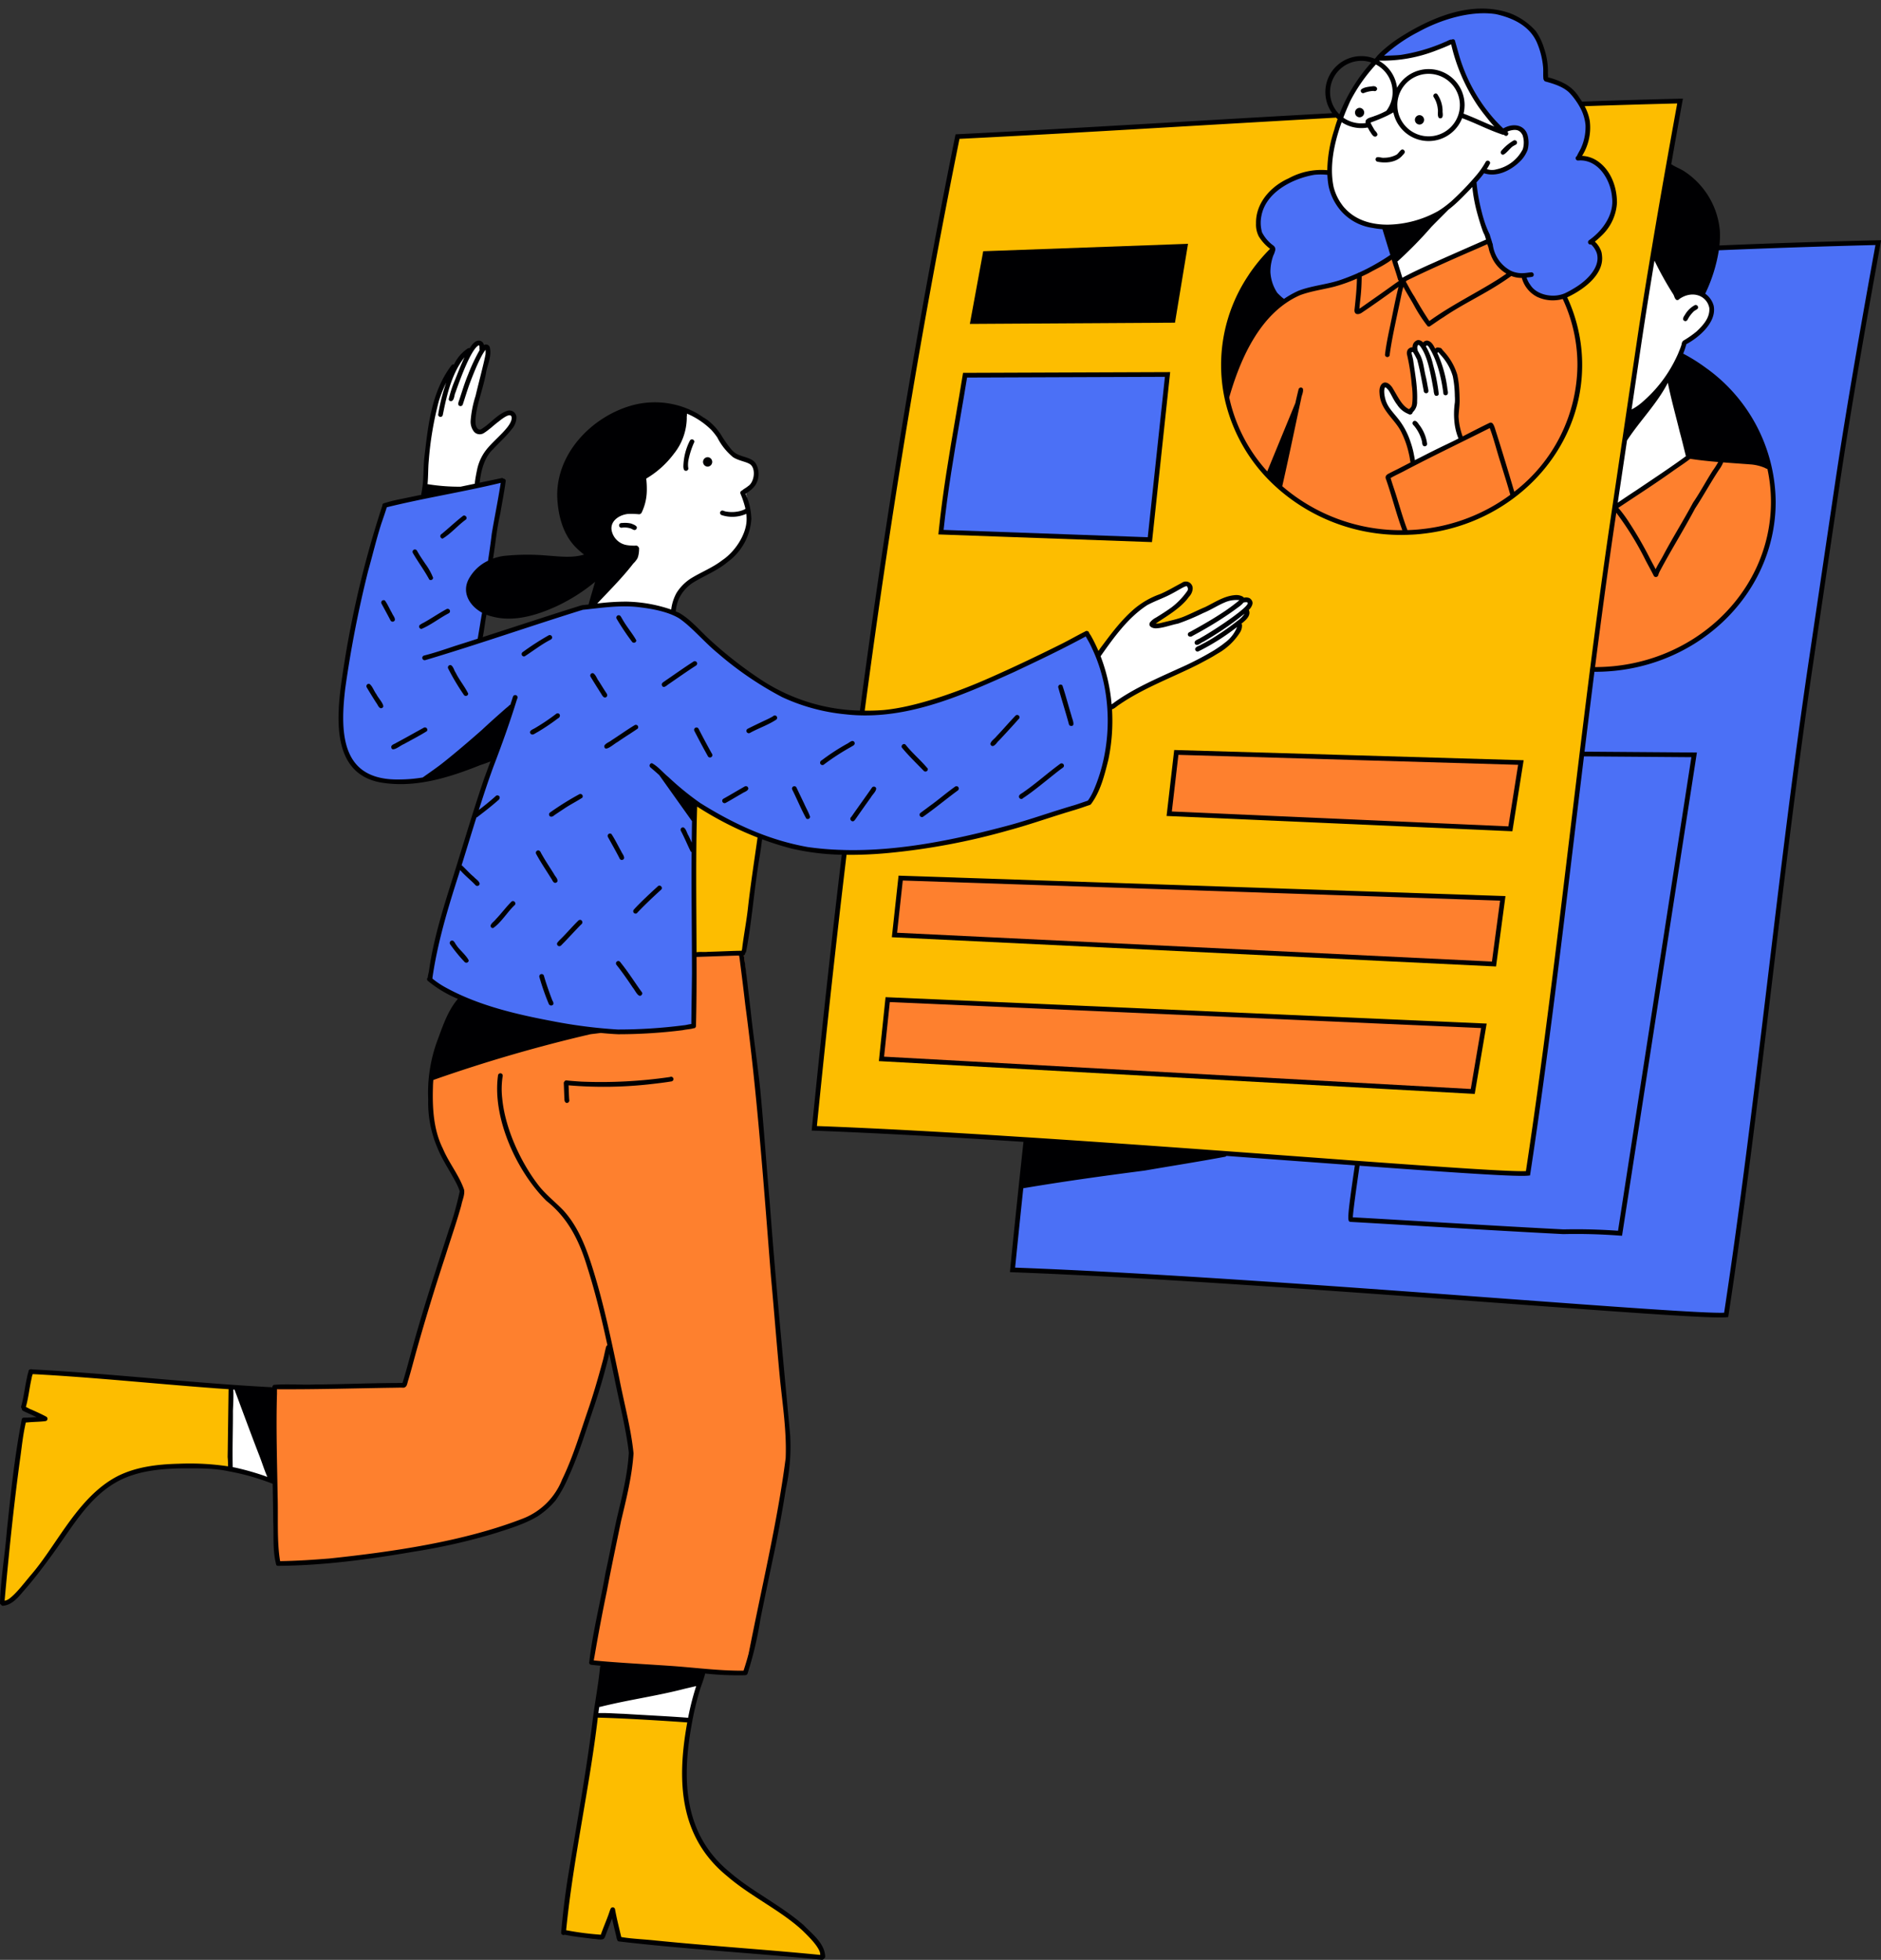 <?xml version="1.0" encoding="UTF-8"?>
<!DOCTYPE svg PUBLIC '-//W3C//DTD SVG 1.0//EN'
          'http://www.w3.org/TR/2001/REC-SVG-20010904/DTD/svg10.dtd'>
<svg data-name="Layer 7" height="502.2" preserveAspectRatio="xMidYMid meet" version="1.0" viewBox="-0.0 -2.2 482.0 502.2" width="482.0" xmlns="http://www.w3.org/2000/svg" xmlns:xlink="http://www.w3.org/1999/xlink" zoomAndPan="magnify"
><rect x="-0.0" y="-2.2" width="482.0" height="502.2" fill="#333333" stroke="none"/><g id="change1_1"
  ><path d="M220.761,180.023l8.883-59.982,12.744-72.228,3.017-14.939,70.743-3.887L402.26,24.268l28.395-.92-6.707,37.276-10.819,70.916-8.405,65.441L391.854,298.037l-2.322.629-40.895-2.63-12.298-1.022-26.378-1.899-47.564-3.474-28.35-1.522-25.373-1.182,2.527-24.233L216.171,216.04Zm-68.087,257.082-8.434,55.957,9.899,1.13,3.028-6.373,1.808,7.051s51.844,4.61,51.648,4.203c.029-2.559-1.78-4.754-3.685-6.462-6.313-5.66-14.667-8.726-20.732-14.65a43.681,43.681,0,0,1-7.068-9.516,24.821,24.821,0,0,1-2.293-4.852,29.127,29.127,0,0,1-.988-7.882,94.938,94.938,0,0,1,.45-16.977ZM25.527,350.428l-17.675-1.42-2.057,9.21,5.279,2.749-5.216.657L4.433,372.688,2.175,394.587.849,408.748c2.167-.557,3.815-2.275,5.288-3.96a112.613,112.613,0,0,0,11.206-15.234c3.349-4.905,7.357-9.457,12.507-12.298a33.826,33.826,0,0,1,14.058-3.773,99.948,99.948,0,0,1,14.652.423c.387.164.758-20.849.758-20.849ZM178.139,242.532l12.618-.414s4.237-29.887,4.446-29.82a163.877,163.877,0,0,1-17.172-8.945Z" fill="#fdbd00"
  /></g
  ><g id="change2_1"
  ><path d="M310.19,293.197l31.855,2.338,49.498,2.807,1.659-11.409,6.56-48.535,7.56-63.219,7.444-53.337,9.307-60.276,57.327-1.784-9.418,55.57-11.498,78.257-9.47,77.957-8.902,63.225-14.429-.437-49.543-3.364L323.06,326.99l-31.363-1.921-32.341-1.523,3.8-33.636ZM340.509,41.986a17.447,17.447,0,0,0-10.922,2.675,16.106,16.106,0,0,0-5.109,4.678,10.226,10.226,0,0,0-1.807,6.602,7.005,7.005,0,0,0,3.523,5.587,10.727,10.727,0,0,0-1.152,7.428,10.137,10.137,0,0,0,3.954,6.157c3.374-2.933,8.142-3.415,12.479-4.501a40.502,40.502,0,0,0,15.139-7.422s-1.629-7.593-1.536-7.476a13.075,13.075,0,0,1-14.027-10.248C340.799,44.304,340.707,43.114,340.509,41.986Zm37.175,2.321a33.237,33.237,0,0,0,4.088,15.029,8.794,8.794,0,0,0,2.338,6.242,8.232,8.232,0,0,0,6.077,2.635,6.906,6.906,0,0,0,4.226,5.353,9.634,9.634,0,0,0,6.981-.005,16.167,16.167,0,0,0,5.86-3.989,10.835,10.835,0,0,0,1.168-1.361,7.44,7.44,0,0,0-.417-8.696A13.52,13.52,0,0,0,413.156,53.71a9.319,9.319,0,0,0,.951-4.17,10.924,10.924,0,0,0-.717-3.282,23.628,23.628,0,0,0-1.855-3.989,8.948,8.948,0,0,0-2.378-2.853,12.263,12.263,0,0,0-4.638-1.624,13.342,13.342,0,0,0,1.81-11.13,9.774,9.774,0,0,0-1.686-3.395,14.384,14.384,0,0,0-1.765-1.765,14.49,14.49,0,0,0-6.551-3.799,22.678,22.678,0,0,0-3.252-11.196,9.41,9.41,0,0,0-1.816-2.292,9.187,9.187,0,0,0-2.227-1.351c-5.183-2.37-11.218-2.439-16.736-1.013A48.295,48.295,0,0,0,357.04,9.368s-3.665,3.193-3.29,3.418a34.335,34.335,0,0,0,18.458-4.356c.841,5.745,3.852,10.916,6.945,15.83,1.764,2.803,3.636,5.641,6.3,7.213a7.351,7.351,0,0,1,2.561-.972,2.74,2.74,0,0,1,2.487.873,3.386,3.386,0,0,1,.533,1.149,4.978,4.978,0,0,1,.19,2.452,5.05,5.05,0,0,1-.589,1.415,10.502,10.502,0,0,1-11.054,5.099A8.777,8.777,0,0,1,377.684,44.307ZM247.357,93.796l-6.14,40.598,53.894,1.624,4.314-42.07ZM108.322,125.052l-9.966,2.4s-6.324,23.15-6.307,23.236c-1.962,9.117-3.646,18.295-5.042,27.465a35.876,35.876,0,0,0,.297,8.025A18.193,18.193,0,0,0,90.2,193.615a9.286,9.286,0,0,0,2.805,2.73,10.849,10.849,0,0,0,3.242,1.152,35.472,35.472,0,0,0,16.896-.928l13.469-4.806-3.401,10.62L115.454,227.21l-3.764,11.612s-1.697,9.574-1.532,9.715a47.995,47.995,0,0,0,13.333,7.776,118.375,118.375,0,0,0,14.796,4.587l12.707.572s9.07.901,9.343.78a84.643,84.643,0,0,0,17.533-1.678l.115-52.161s.393-5.112.324-5.015a52.587,52.587,0,0,0,8.43,5.035A81.231,81.231,0,0,0,203.113,214.73a51.322,51.322,0,0,0,17.674,1.416,88.76,88.76,0,0,0,14.549-1.286,254.036,254.036,0,0,0,43.798-11.414,48.656,48.656,0,0,0,5.326-24.217l-3.131-13.596-2.907-5.649-1.99,1.167-18.83,9.311s-16.655,6.624-16.704,6.557a20.56,20.56,0,0,1-5.793,1.879,62.568,62.568,0,0,1-22.933.664,42.663,42.663,0,0,1-20.847-9.444,138.211,138.211,0,0,1-13.732-11.835,19.167,19.167,0,0,0-2.577-2.383,11.879,11.879,0,0,0-1.987-1.383c-7.007-2.965-21.467-1.248-21.467-1.248-9.842,1.767-18.906,6.558-28.665,8.737,0,0,1.37-7.585,1.559-7.563A6.955,6.955,0,0,1,120.691,151a5.548,5.548,0,0,1,.146-5.025,8.114,8.114,0,0,1,1.938-2.117,22.301,22.301,0,0,1,3.038-2.105L128.89,120.77s-6.66,1.384-6.795,1.417Z" fill="#4b70f6"
  /></g
  ><g id="change3_1"
  ><path d="M381.636,59.734a12.417,12.417,0,0,0,2.698,6.171,7.71,7.71,0,0,0,5.985,2.767,8.006,8.006,0,0,0,5.203,5.069,15.621,15.621,0,0,0,5.284.305,38.18,38.18,0,0,1,3.505,22.292,42.356,42.356,0,0,1-9.143,20.742c-4.737,7.53-12.862,11.854-21.117,14.527-5.907,1.912-12.223,3.125-18.325,1.976a48.843,48.843,0,0,1-22.433-6.809,49.86,49.86,0,0,1-10.696-9.974,31.51,31.51,0,0,1-5.995-10.666,13.806,13.806,0,0,1-1.504-3.395,9.066,9.066,0,0,1-.36-3.734c1.876-5.499,3.716-10.846,6.71-15.571s7.292-8.839,12.625-10.524c1.724-.545,3.519-.827,5.268-1.283a54.3,54.3,0,0,0,7.836-2.935,46.362,46.362,0,0,0,9.624-5.114c.19-.098,2.248,6.062,2.248,6.062ZM151.45,423.949l39.308,2.805,8.316-37.738,2.875-16.191.254-4.961-3.085-32.851L194.78,280.411,190.533,241.9l-12.362.36-.181,18.146-11.264,1.568-18.291-.302-11.104-1.911s-26.819,13.661-26.779,14.049a34.433,34.433,0,0,0,.3,11.371,29.659,29.659,0,0,0,.741,3.363,31.98,31.98,0,0,0,1.547,4.03,85.459,85.459,0,0,0,5.223,9.898l-8.851,29.21-6.12,21.175-23.711.28-9.123.275.188,30.83.549,14.244,17.299-1.027,23.419-3.398s18.491-5.027,18.463-5.03a41.102,41.102,0,0,0,7.178-3.287,14.97,14.97,0,0,0,5.547-5.83,69.193,69.193,0,0,0,5.178-11.137l8.107-27.125,4.486,21.944.68,4.654-.032,4.36-4.746,22.18ZM413.758,127.724s-5.757,41.261-5.009,41.796a49.82,49.82,0,0,0,26.628-8.507,37.492,37.492,0,0,0,6.941-5.691,43.175,43.175,0,0,0,10.411-17.979,40.063,40.063,0,0,0,.502-20.723,31.233,31.233,0,0,0-5.301-12.202,53.228,53.228,0,0,0-9.128-9.771,36.823,36.823,0,0,0-3.898-2.986,47.422,47.422,0,0,0-4.145-2.307l-3.155,5.179,4.906,20.425ZM299.619,206.469l87.392,3.766,2.858-17.612-88.525-1.699Zm-71.79,47.352-1.968,15.487,79.865,4.547,42.798,2.398,29.087.942,2.726-16.707ZM368.28,227.361l-92.153-3.184-45.356-1.471L229.153,237.53l153.557,7.256,2.556-16.939Z" fill="#fe802e"
  /></g
  ><g id="change4_1"
  ><path d="M151.56,153.27c.073-.085,11.304-12.823,11.304-12.823l.044-2.281a6.579,6.579,0,0,1-5.241-1.838,4.625,4.625,0,0,1-.814-5.295,5.123,5.123,0,0,1,3.213-2.258,12.519,12.519,0,0,1,4.01-.211,18.442,18.442,0,0,0,.895-8.26,38.053,38.053,0,0,0,6.673-6.012,15.567,15.567,0,0,0,2.369-3.374c1.17-2.405,1.304-5.164,1.416-7.836a9.586,9.586,0,0,1,6.569,3.319,30.742,30.742,0,0,1,2.729,4.214,9.769,9.769,0,0,0,3.393,3.631c1.612.887,3.709,1.074,4.827,2.535a4.068,4.068,0,0,1,.39,3.831,9.147,9.147,0,0,1-2.323,3.239,18.11,18.11,0,0,1,.506,8.816,14.182,14.182,0,0,1-4.308,7.605,28.649,28.649,0,0,1-6.02,3.767,21.392,21.392,0,0,0-5.843,4.011c-1.625,1.731-2.328,5.505-2.328,6.505C163.02,151.553,151.56,153.27,151.56,153.27Zm132.9,25.959,7.984-4.931s13.479-6.082,13.368-6.016a54.101,54.101,0,0,0,7.99-4.935c1.846-1.375,3.744-3.127,3.414-5.411a7.423,7.423,0,0,0,1.713-1.375,2.643,2.643,0,0,0,.639-2.123,4.732,4.732,0,0,0,.91-2.058c.056-.314.045-.704-.228-.866a.84.84,0,0,0-.411-.084,6.014,6.014,0,0,0-1.392.105,1.578,1.578,0,0,0-1.34-.917,4.157,4.157,0,0,0-1.677.271,78.972,78.972,0,0,0-9.333,4.138,25.915,25.915,0,0,1-9.742,2.847,1.133,1.133,0,0,1-1.127-.411,44.865,44.865,0,0,0,6.959-4.865c1.358-1.156,2.745-2.604,2.752-4.387a1.143,1.143,0,0,0-.181-.705c-.344-.451-1.049-.312-1.572-.093-1.533.639-2.923,1.571-4.399,2.331-1.616.833-3.336,1.46-4.905,2.377a24.986,24.986,0,0,0-6.718,6.313,92.015,92.015,0,0,1-5.834,7.202ZM122.095,122.186a16.885,16.885,0,0,1,1.304-5.995,16.513,16.513,0,0,1,1.471-2.326,28.954,28.954,0,0,1,3.075-3.778c.797-.789,1.679-1.494,2.417-2.338a5.29,5.29,0,0,0,1.424-2.983,1.302,1.302,0,0,0-.549-1.325,1.482,1.482,0,0,0-1.285.219,34.172,34.172,0,0,0-5.368,4.008c-.594.491-1.356,1.001-2.075.725-.522-.201-.81-.748-1.152-1.534-.419-3.013.376-6.058,1.353-8.939a45.018,45.018,0,0,0,2.524-8.751,3.259,3.259,0,0,0-.108-1.656,1.364,1.364,0,0,0-1.459-.841c.105-.473-.425-.892-.909-.865a2.276,2.276,0,0,0-1.266.657,31.581,31.581,0,0,0-9.426,13.735,57.75,57.75,0,0,0-2.455,13.274l-.575,9.008-.713,2.572Zm291.926,5.527,18.821-12.932s-5.138-20.091-5.207-20.394c.706-1.081,1.413-2.164,2.021-3.303A59.01,59.01,0,0,0,432.1,85.431a26.059,26.059,0,0,0,4.936-4.103,6.179,6.179,0,0,0,1.86-3.564,4.637,4.637,0,0,0-3.229-4.388,8.721,8.721,0,0,0-5.733.294L423.597,62.712l-6.946,46.233Zm-52.26-10.829s12.92-6.257,13.185-6.426a8.652,8.652,0,0,1-1.653-5.679c.021-2.014.396-4.011.417-6.025a17.203,17.203,0,0,0-1.85-7.92,8.115,8.115,0,0,0-1.649-2.333,3.24,3.24,0,0,0-2.48-.999,2.198,2.198,0,0,0-1.067-1.434,2.245,2.245,0,0,0-1.707-.189,2.983,2.983,0,0,0-1.669-.398.987.987,0,0,0-.481.182,1.15,1.15,0,0,0-.315.449,5.326,5.326,0,0,0-.346,1.186.991.991,0,0,0-1.008.83,3.01,3.01,0,0,0,.155,1.416,45.714,45.714,0,0,1,1.351,7.345,12.853,12.853,0,0,1,.001,3.363,6.248,6.248,0,0,1-1.361,3.043,6.341,6.341,0,0,1-3.099-2.874,22.054,22.054,0,0,0-2.351-3.606,1.131,1.131,0,0,0-.677-.423.985.985,0,0,0-.881.667,3.791,3.791,0,0,0,.077,2.706,23.801,23.801,0,0,0,3.677,6.359,12.317,12.317,0,0,1,2.319,3.925A20.49,20.49,0,0,1,361.761,116.884Zm-7.508-60.823,4.835,13.835,10.101-4.979s12.543-5.649,12.424-5.899a41.724,41.724,0,0,1-3.804-13.873s2.166-3.716,2.325-3.698a4.02,4.02,0,0,0,3.636.485,11.008,11.008,0,0,0,6.08-4.064,6.303,6.303,0,0,0,1.43-4.311,3.465,3.465,0,0,0-2.905-3.151,3.985,3.985,0,0,0-1.546.235,8.633,8.633,0,0,0-1.448.64,26.616,26.616,0,0,1-7.774-9.232,69.692,69.692,0,0,1-4.542-11.28c-.294-.891-.589-1.803-.833-2.498-2.203,2.042-5.31,2.71-8.256,3.298-3.577.714-7.219,1.431-10.846,1.091-2.434,3.791-5.527,7.15-7.706,11.093-3.007,5.441-4.12,11.711-4.744,18.153a12.536,12.536,0,0,0,8.366,12.926A52.68,52.68,0,0,0,354.253,56.061ZM59.183,353.224s-.385,21.146-.24,21.225a30.264,30.264,0,0,1,4.724.606c2.502.593,4.804,1.81,7.179,2.497-3.624-8.037-6.644-15.954-10.268-23.991A3.632,3.632,0,0,1,59.183,353.224Zm93.987,84.07,23.707,1.325,2.798-10.749-22.627,2.601-3.534,2.258Z" fill="#fff"
  /></g
  ><g id="change5_1"
  ><path d="M218.994,188.43a.611.611,0,0,0-.583-.765c-.517.093-.924.535-1.403.752a55.967,55.967,0,0,0-6.452,4.211.673.673,0,0,0-.364.848.605.605,0,0,0,.98.195,59.594,59.594,0,0,1,6.873-4.459C218.373,188.978,218.858,188.841,218.994,188.43Z" fill="#000002"
  /></g
  ><g id="change5_2"
  ><path d="M349.448,21.657a7.268,7.268,0,0,1,2.517-.557.73.73,0,0,0,.609-.022c.747-.579.002-1.282-.742-1.192-.959.138-2.346.206-3.067.883A.61.61,0,0,0,349.448,21.657Z" fill="#000002"
  /></g
  ><g id="change5_3"
  ><path d="M481.291,59.37q-20.826.49-40.697,1.33a20.709,20.709,0,0,0,.097-3.955,20.328,20.328,0,0,0-9.119-15.057c-.943-.605-2.008-1.004-2.963-1.584a1.342,1.342,0,0,0-.363-.206c.943-5.394,1.947-11.042,2.866-16.097l.133-.726-.75.012q-12.735.308-25.108.75c-.23-.375-.484-.738-.738-1.101a9.843,9.843,0,0,0-3.713-3.507A18.475,18.475,0,0,0,396.68,17.62c.024-.484-.06-1.064-.024-1.403a18.172,18.172,0,0,0-1.004-6.071,15.512,15.512,0,0,0-2.117-4.39,17.039,17.039,0,0,0-6.652-4.584c-9.736-3.386-20.246,1.125-28.446,6.398a34.467,34.467,0,0,0-4.741,3.737,10.793,10.793,0,0,0-1.125,1.234c-.097.109-.194.206-.29.315a9.074,9.074,0,0,0-3.447-.677A9.214,9.214,0,0,0,341.373,26.8c-12.457.677-24.733,1.403-36.875,2.104-19.315,1.137-39.282,2.31-59.165,3.29l-.472.024-.097.46c-9.494,46.986-17.428,94.589-24.406,147.211a48.186,48.186,0,0,1-24.975-7.668,104.642,104.642,0,0,1-13.025-10.062c-2.745-2.419-5.067-5.406-8.248-7.269-.314-.157-.641-.29-.956-.423a4.936,4.936,0,0,0,.085-.689,11.193,11.193,0,0,1,.569-2.189,9.943,9.943,0,0,1,3.592-4.366c2.963-1.887,6.337-3.108,9.047-5.406a14.869,14.869,0,0,0,6.083-10.982,16.413,16.413,0,0,0-1.5-6.519,2.034,2.034,0,0,1,.435-.29,6.959,6.959,0,0,0,2.141-1.971,5.399,5.399,0,0,0,.133-5.358c-.786-1.379-2.54-1.621-3.918-2.141a5.058,5.058,0,0,1-2.383-1.548,29.758,29.758,0,0,1-2.648-3.749,3.826,3.826,0,0,0-.423-.605,13.931,13.931,0,0,0-4.051-3.882,22.111,22.111,0,0,0-18.746-2.987c-10.135,2.999-19.036,12.324-18.782,23.306.205,4.862,1.488,9.941,5.164,13.352a17.073,17.073,0,0,0,1.717,1.463c-2.999.907-5.999.508-9.361.266a58.273,58.273,0,0,0-11.345.097,14.898,14.898,0,0,0-2.624.665c.665-4.003.883-7.281,1.875-11.611.448-2.782,1.028-5.551,1.379-8.345a.565.565,0,0,0-.568-.508.538.538,0,0,0-.568-.145c-1.851.399-3.689.774-5.539,1.161.327-3.048,1.173-6.471,3.423-8.575,1.572-1.717,3.35-3.253,4.765-5.104a4.738,4.738,0,0,0,1.222-2.782,1.815,1.815,0,0,0-2.504-1.899c-2.262.835-4.064,2.987-5.733,4.124-.798.544-.823.653-1.282.617-.254-.06-.653-.254-.907-1.222-.46-3.604,2.02-9.204,2.721-13.763.46-1.911,1.318-3.858.931-5.854a1.026,1.026,0,0,0-1.56-.81,1.313,1.313,0,0,0-1.766-1.052c-.871.29-1.379,1.149-1.899,1.863a.816.816,0,0,0-.169-.024.535.535,0,0,0-.29.085,9.892,9.892,0,0,0-3.531,4.112.581.581,0,0,0-.677.254c-5.261,6.978-5.974,15.747-6.954,23.789-.194,2.213-.194,5.455-.423,7.063-.097.641-.169,1.282-.302,1.899a.501.501,0,0,0-.036.194.607.607,0,0,0,.024.145c.012.012.024.024.024.036-1.935.399-3.87.81-5.805,1.197a36.25,36.25,0,0,0-3.979,1.04.566.566,0,0,0-.23.399c0,.036.012.06.012.097a260.499,260.499,0,0,0-9.772,40.431c-1.584,10.304-4.765,27.841,9.131,30.526,8.805,1.584,17.67-1.173,25.773-4.439,1.028-.315,1.778-.617,2.552-.919-.532,1.451-1.064,2.89-1.596,4.342-2.383,6.954-4.487,13.993-6.664,21.008-2.83,9.24-6.059,18.42-7.45,28.022-.048.665-.327,1.355-.351,2.008a.56.56,0,0,0,0,.835,30.227,30.227,0,0,0,7.716,4.632c-2.697,3.144-3.991,7.317-5.43,11.151a38.615,38.615,0,0,0-2.177,14.634,29.495,29.495,0,0,0,2.431,12.542c1.463,3.689,4.838,8.224,5.648,10.994a79.272,79.272,0,0,1-2.745,9.748c-3.362,10.425-6.797,20.838-9.675,31.409-.726,2.661-1.427,5.322-2.237,7.946-7.523-.012-15.057.339-22.58.387-3.459.133-6.954-.194-10.389.097a.561.561,0,0,0-.363.629c-.024,0-.036-.012-.048-.012-20.379-1.064-40.685-3.459-61.052-4.559-.423.024-.919-.218-1.258.109a.582.582,0,0,0-.157.46,8.715,8.715,0,0,0-.363,1.415c-.58,2.467-.798,5.019-1.512,7.462a.53.53,0,0,0,.181.581.562.562,0,0,0,.278.568c1.149.556,2.322,1.064,3.471,1.609-1.04.06-2.08.157-3.132.133a.717.717,0,0,0-.532.181,1.15,1.15,0,0,0-.169.532c-1.863,9.82-2.709,18.323-3.773,28.337C1.27,396.304.145,402.508,0,408.7a.501.501,0,0,0,.266.278.56.56,0,0,0,.665.278c2.104-.242,3.628-1.996,4.91-3.531,2.491-2.806,4.765-5.769,6.978-8.793,5.454-7.341,9.724-15.577,17.718-19.726,4.668-2.395,10.123-3.024,15.723-3.132,4.354-.012,8.539-.109,12.445.762a60.176,60.176,0,0,1,11.163,3.181c.06,3.241.121,6.495.145,9.748.157,3.471-.157,7.087.641,10.486a5.453,5.453,0,0,0,.145.605.587.587,0,0,0,.411.181h.472c11.514-.109,22.979-1.669,34.312-3.616a156.238,156.238,0,0,0,20.669-4.668c3.785-1.21,7.656-2.346,11.091-4.39a21.154,21.154,0,0,0,4.608-4.076,33.09,33.09,0,0,0,3.398-6.229c2.673-5.829,4.463-12.01,6.555-18.057,1.451-4.39,2.745-8.829,3.81-13.328q.671,3.193,1.342,6.374c1.246,6.229,3.024,13.243,3.665,18.988-.302,5.491-1.681,11.006-3.036,16.702-1.04,4.62-1.863,9.288-2.903,13.921-1.33,7.619-3.29,15.263-4.185,22.894h.012a.572.572,0,0,0,.218.762,2.04,2.04,0,0,0,.714.133c.617.073,1.258.133,1.911.194a3.171,3.171,0,0,0-.121.544c-.435,4.33-1.222,8.405-1.826,13.001-1.584,13.231-4.233,27.575-6.543,41.58q-.998,6.622-1.584,13.292a.607.607,0,0,0,.907.508c2.624.532,4.608.702,7.269,1.064.835-.012,2.044.411,2.757-.024a.563.563,0,0,0,.145-.242.522.522,0,0,0,.181-.29c.508-1.427,1.209-3.169,1.79-4.68.351,1.608.75,3.217,1.137,4.826a.858.858,0,0,0,.157.52.577.577,0,0,0,.423.544c17.15,2.02,35.557,3.036,52.126,4.717a.799.799,0,0,0,.46-.314.554.554,0,0,0,.314-.496c-.121-3.447-3.35-5.817-5.563-8.115-5.854-5.092-13.28-8.672-18.794-13.449-11.804-9.566-12.409-23.463-9.954-37.371a76.058,76.058,0,0,1,2.237-9.555c.448-1.343.98-2.661,1.306-4.039.012-.012,0-.012,0-.024a78.46,78.46,0,0,0,10.244.435c.012,0,.024-.012.036-.024a.587.587,0,0,0,.605-.435,93.359,93.359,0,0,0,3.302-14.053c1.149-5.624,2.298-11.236,3.495-16.847,1.149-5.442,2.129-10.921,3.011-16.424a50.298,50.298,0,0,0,1.101-13.655c-1.838-19.883-3.761-39.766-5.237-59.697-.871-9.675-1.512-19.375-2.443-29.05-.75-7.051-1.754-13.473-2.467-20.294-.605-5.104-1.052-9.252-1.73-13.981v-.012a.567.567,0,0,0,.339-.605,1.654,1.654,0,0,0,.133-.109l.024-.024v-.012h.012a.3.3,0,0,1,.048-.073c1.403-6.978,2.08-16.037,3.386-23.838.302-1.681.52-3.386.738-5.08a76.761,76.761,0,0,0,7.595,2.395,62.678,62.678,0,0,0,12.82,1.572c-2.661,22.265-5.201,45.523-7.644,70.038l-.06.641.641.024c15.844.593,34.396,1.633,53.626,2.866q-1.742,16.001-3.411,32.751l-.06.641.641.024c35.86,1.318,85.652,4.995,125.659,7.946,28.18,2.08,49.32,3.64,55.73,3.64.714,0,1.246-.024,1.584-.06l.448-.049.073-.46c4.245-27.78,7.825-57.665,11.296-86.558,3.205-26.704,6.519-54.328,10.328-80.052l6.857-46.285c2.987-20.113,7.172-43.624,10.498-61.85l.133-.726ZM58.572,353.865c-.121,8.744-.181,13.098-.206,15.275-.012.665-.024,1.367-.036,2.068a.236.236,0,0,1,.012.085c.073.798.097,1.524.097,2.25a66.674,66.674,0,0,0-12.614-.665c-5.418.133-10.994.762-15.88,3.278-9.929,5.261-15.154,17.162-21.794,24.975-1.826,2.116-3.967,5.043-5.829,6.362a2.586,2.586,0,0,1-1.149.484.155.155,0,0,1,.012-.073c1.137-12.554,2.419-25.132,4.04-36.779.375-2.709.653-5.563,1.343-8.599.024-.072.048-.145.072-.23.569,0,1.222-.097,1.548-.097,1.149-.072,2.298-.097,3.435-.242a.153.153,0,0,1,.072-.012h.012a.618.618,0,0,0,.472-.581.63.63,0,0,0-.302-.532c-1.246-.677-2.552-1.258-3.846-1.838-.472-.145-.931-.484-1.403-.665.677-2.395.907-4.886,1.464-7.317a4.668,4.668,0,0,1,.302-1.101c15.444.81,30.852,2.443,46.285,3.592,1.306.109,2.612.181,3.918.278C58.597,353.805,58.572,353.829,58.572,353.865Zm9.325,22.169a66.612,66.612,0,0,0-6.93-2.008c-.435-.109-.883-.194-1.33-.278-.121-4.801.073-9.603.049-14.416.06-1.572.157-3.144.121-4.729-.024-.23,0-.496-.024-.738.097,0,.206.012.315.012v.024c2.008,5.358,4.003,10.824,6.192,16.485.786,1.935,1.367,3.955,2.213,5.854A3.106,3.106,0,0,1,67.897,376.034Zm360.748-303.01c.496.738.327,1.028.859,1.584a.605.605,0,0,0,.81-.181c3.374-2.358,7.075-.859,7.692,2.286.181,2.358-1.318,4.197-3.265,6.023a25.886,25.886,0,0,1-3.471,2.407c-.024.036-.024.06-.049.097-.314.278-.266.786-.423,1.161-.169.484-.351.98-.569,1.463a9.916,9.916,0,0,1-.472,1.113,34.554,34.554,0,0,1-9.18,12.082,13.074,13.074,0,0,1-2.491,1.669l2.528-17.077c0-.036.109-.702.194-1.27.955-6.362,2.032-13.062,3.144-19.798A86.036,86.036,0,0,0,428.645,73.024Zm10.268,45.329c-1.742,2.721-3.241,5.575-5.067,8.236-2.431,4.535-5.176,8.901-7.595,13.449-.629,1.222-1.403,2.37-1.996,3.616-.52-.98-1.04-1.935-1.548-2.915a95.784,95.784,0,0,0-5.188-8.962,33.802,33.802,0,0,0-2.516-3.471c-.109-.109-.206-.254-.315-.375,4.814-3.217,9.7-6.337,14.404-9.724,1.451-.992,2.757-1.863,3.87-2.721a1.139,1.139,0,0,0,.121-.121c2.395.375,4.801.617,7.208.822A18.913,18.913,0,0,1,438.913,118.353Zm1.56-.145a8.457,8.457,0,0,0,1.089-1.923c2.443.194,4.886.351,7.329.544a11.802,11.802,0,0,1,3.169.786c.278.097.532.327.835.339a39.874,39.874,0,0,1,.907,8.454c0,23.342-20.21,42.33-45.051,42.33h-.024c1.596-12.493,3.265-24.842,5.031-36.803l.411-2.745a77.661,77.661,0,0,1,7.535,12.239c.689,1.318,1.415,2.6,2.08,3.931a.498.498,0,0,0,.29.254.63.63,0,0,0,.859-.484,6.185,6.185,0,0,1,.484-1.125c2.854-5.37,6.083-10.522,8.938-15.904C436.482,124.86,438.332,121.438,440.473,118.208ZM419.296,123.433q-2.395,1.56-4.753,3.181l2.37-15.94c3.302-5.055,7.716-9.434,10.461-14.791.871,4.281,2.056,8.49,3.084,12.723.544,1.935.992,3.894,1.488,5.841a1.852,1.852,0,0,0,.073.242C428.294,117.434,423.541,120.567,419.296,123.433ZM363.421,5.998c5.902-3.265,13.582-5.551,19.895-4.572,4.475.992,8.599,3.036,10.474,7.184a20.431,20.431,0,0,1,1.621,6.374c.097,1.04-.036,2.104.097,3.132a.498.498,0,0,0,.085.133.621.621,0,0,0,.411.435c2.37.641,4.535,1.367,6.071,2.806a16.339,16.339,0,0,1,1.923,2.395,11.778,11.778,0,0,1,.726,1.173,11.553,11.553,0,0,1,1.56,4.814,13.099,13.099,0,0,1-1.113,5.769c-.097.314-.774,1.379-1.113,2.165a.61.61,0,0,0,.278,1.137c5.067-.496,8.393,4.825,8.744,9.421.569,4.342-2.334,8.333-5.43,10.655-.242.218-.605.339-.702.677a.606.606,0,0,0,.423.738.502.502,0,0,0,.327-.012,5.506,5.506,0,0,1,1.27,1.754,3.598,3.598,0,0,1,.351,1.185c.435,3.084-2.54,6.289-5.95,8.297a24.218,24.218,0,0,1-2.298,1.258,6.941,6.941,0,0,1-1.149.399c-2.794.738-6.349-.206-7.764-2.491a6.473,6.473,0,0,1-.98-1.899c.448-.073.714-.06,1.197-.145h.012c.109-.024.206-.048.339-.072a.614.614,0,0,0-.314-1.137c-.024,0-.036.012-.048.012-.956.073-1.101.157-1.983.206a6.645,6.645,0,0,1-1.85-.145,6.304,6.304,0,0,1-1.415-.484,8.833,8.833,0,0,1-4.56-6.434c-.024-.097-.012-.194-.036-.29a1.322,1.322,0,0,0-.06-.206c-.036-.085-.073-.194-.097-.254l-.036-.145a.524.524,0,0,1-.012-.06l-.036-.109c-.048-.133-.085-.266-.121-.399-.024-.085-.06-.169-.085-.254-.085-.266-.169-.52-.242-.786a2.187,2.187,0,0,1-.06-.23v-.024a.85.85,0,0,1-.048-.121c-.012-.024-.036-.06-.048-.085-.024-.06-.06-.121-.085-.181a24.248,24.248,0,0,1-1.403-3.665c-.206-.677-.302-1.016-.435-1.56-.29-1.125-.556-2.262-.762-3.326-.339-1.766-.472-2.866-.641-4.499.677-.762,1.33-1.524,1.923-2.334,3.459,1.125,7.172-.859,9.53-3.338a8.149,8.149,0,0,0,1.645-2.673,7.112,7.112,0,0,0,.145-2.987c-.472-3.507-3.798-3.991-6.386-2.491a37.187,37.187,0,0,1-4.221-4.705c-.302-.375-.593-.774-.871-1.161a42.82,42.82,0,0,1-5.418-10.389c-.762-2.08-1.282-4.269-1.911-6.362a.559.559,0,0,0-.774-.133c-.484-.109-1.209.423-1.669.568A45.006,45.006,0,0,1,359.2,11.827c-.871.157-2.878.194-4.56.266A39.833,39.833,0,0,1,363.421,5.998Zm-1.294,84.091c-.327-1.705-.653-2.008-.157-2.117.012.012.024.012.024.024a.977.977,0,0,1,.194.194c.048.06.073.133.121.206.012.024.024.06.036.085l.036.036c.06.109.145.23.206.351.145.29.496.968.556,1.089.714,2.612,1.161,5.309,1.681,7.97a.626.626,0,0,0,.919.568c.472-.278.242-.822.181-1.246-.194-.992-.339-1.984-.58-2.963-.508-2.008-.581-4.148-1.681-5.95a4.281,4.281,0,0,0-.339-.605c-.327-1.064-.036-1.391.121-1.584.315.169.145.073.423.315,2.02,2.564,2.77,7.402,3.495,11.369a3.389,3.389,0,0,0,.254,1.173.604.604,0,0,0,1.064-.206,48.183,48.183,0,0,0-1.463-7.511,16.573,16.573,0,0,0-1.838-4.753c0-.012.012-.012.024-.024l.181-.181c.012-.012.024-.024.036-.024.29.097.387.169.75.822,2.068,3.411,3.048,7.946,3.507,11.598a.604.604,0,0,0,1.076.072c.194-.448-.048-.968-.073-1.451a31.087,31.087,0,0,0-2.576-9.119c.036-.024.072-.024.109-.06.012-.048.073-.085.145-.121.181.218.387.423.544.641a13.611,13.611,0,0,1,3.169,5.527,26.947,26.947,0,0,1,.52,4.85c0,.193.012.387.024.58a11.09,11.09,0,0,1-.012,1.27,20.696,20.696,0,0,0-.06,5.467,14.561,14.561,0,0,0,.992,3.785c-.919.472-1.838.919-2.77,1.367-1.79.847-3.58,1.73-5.346,2.624l-1.488.762c-.532.266-1.052.532-1.584.81a7.834,7.834,0,0,0-.181-1.125,22.173,22.173,0,0,0-.907-3.495,18.982,18.982,0,0,0-3.217-6.035c-1.621-2.044-2.963-3.217-3.411-5.697-.181-.943-.206-2.02.121-2.334.012-.012.024-.012.048-.024.024.024.036.024.048.036a4.486,4.486,0,0,1,.653.617c.544.641,1.415,2.721,2.298,3.81a6.024,6.024,0,0,0,2.83,2.37c.593.387,1.137.024,1.161-.399a3.571,3.571,0,0,0,1.137-2.83C363.275,96.862,362.574,93.475,362.126,90.089Zm1.572,26.402c.472-.242.955-.496,1.451-.738,5.624-2.854,11.562-5.721,16.593-8.26.931,2.358,1.838,5.999,2.769,8.853.835,2.745,1.73,5.479,2.491,8.248a46.325,46.325,0,0,1-22.689,8.793c-.399.048-.798.085-1.209.121-.81.06-1.633.109-2.455.133-.024-.06-.036-.109-.06-.169-1.197-3.144-2.056-6.398-3.096-9.591-.387-1.197-.81-2.382-1.149-3.592,1.282-.738,2.637-1.318,3.931-2.032C361.389,117.676,362.538,117.084,363.699,116.491Zm19.278-9.228c-.242-.593-.532-1.451-1.342-1.076-2.298,1.101-4.56,2.286-6.833,3.447a17.204,17.204,0,0,1-1.052-5.092c.048-1.367.278-2.733.278-4.1-.012-.314-.012-.629-.024-.943-.012-.569-.036-1.149-.073-1.717a23.262,23.262,0,0,0-.52-3.991,15.4,15.4,0,0,0-3.58-6.108c-.23-.23-.363-.568-.677-.714a.61.61,0,0,0-.327-.036.899.899,0,0,0-1.052.194c0,.012,0,.012-.012.012-.472-.895-.98-1.935-2.092-2.068a1.51,1.51,0,0,0-1.016.472,1.848,1.848,0,0,0-1.27-.617,1.794,1.794,0,0,0-1.415,1.645v.205a1.541,1.541,0,0,0-1.222.617,1.732,1.732,0,0,0-.194,1.294,55.77,55.77,0,0,1,1.209,7.825c.278,1.802.29,4.644-.072,5.442a1.934,1.934,0,0,1-.641.689c-1.814-.81-2.891-3.302-4.306-5.588-1.681-2.346-3.507-1.064-3.241,1.5.193,4.535,4.136,6.664,5.757,10.341a23.434,23.434,0,0,1,1.754,5.14c.242.992.266,1.451.411,2.189a.102.102,0,0,0,.036.06c-.968.508-1.947,1.004-2.915,1.512-.883.46-1.79.871-2.649,1.343-.605.278-1.052.738-.75,1.427,1.512,4.293,2.612,8.817,4.197,13.098h-.181a46.549,46.549,0,0,1-30.538-11.236c-.012-.012-.036-.024-.049-.036.109-.484.218-.98.327-1.463,1.572-6.99,3.011-13.993,4.523-20.996.109-.835.641-1.717.435-2.528a.604.604,0,0,0-1.101.145c-.29,1.173-.569,2.358-.835,3.544l-7.196,17.5a41.082,41.082,0,0,1-9.748-18.952c3.072-10.728,8.345-21.878,18.105-26.184,2.842-1.076,5.878-1.451,8.817-2.201A41.442,41.442,0,0,0,347.71,69.19c-.048,2.649-.327,5.285-.617,7.91-.145,1.367.943,1.439,1.875.822,2.915-1.959,5.781-4.003,8.623-6.059.254-.181.52-.363.774-.544-.943,3.713-1.597,7.511-2.419,11.26-.411,1.995-.798,4.003-1.04,6.035a.625.625,0,0,0,.169.508.615.615,0,0,0,1.04-.52c.617-4.62,2.068-10.703,3.108-15.832.109-.496.254-.98.387-1.475.943,1.802,2.068,3.495,3.023,5.297a37.616,37.616,0,0,0,3.193,4.801.643.643,0,0,0,.556.036c1.173-.774,2.298-1.609,3.507-2.346,4.729-3.241,9.978-5.648,14.779-8.793.883-.568,1.742-1.161,2.6-1.766a7.304,7.304,0,0,0,2.697.496,7.686,7.686,0,0,0,3.894,4.838,9.399,9.399,0,0,0,6.591.556c.012.024.024.06.036.085a39.683,39.683,0,0,1,2.878,8.672c.085.399.169.786.23,1.185a39.103,39.103,0,0,1,.617,6.978,41.327,41.327,0,0,1-16.182,32.473C386.4,118.281,384.731,112.742,382.977,107.263ZM326.4,60.809a.685.685,0,0,1-.097-.085,9.622,9.622,0,0,1-2.902-3.362,8.854,8.854,0,0,1-.181-4.184c1.113-6.168,8.067-9.651,13.57-10.582a15.397,15.397,0,0,1,3.35.012,21.479,21.479,0,0,0,.314,2.915,14.31,14.31,0,0,0,2.237,5.128c.242.351.508.689.774,1.016a13.246,13.246,0,0,0,8.26,4.535,19.786,19.786,0,0,0,2.528.327c.665,2.201,1.342,4.39,2.008,6.591-1.161.798-2.346,1.536-3.531,2.213-.835.484-1.669.943-2.516,1.367-.641.327-1.282.629-1.935.931a.621.621,0,0,0-.327.145c-1.609.714-3.229,1.343-4.874,1.899-3.411,1.076-7.039,1.355-10.389,2.649A23.782,23.782,0,0,0,329,74.403a1.112,1.112,0,0,0-.315-.254c-.085-.085-.302-.266-.363-.314-.351-.327-.714-.653-1.04-1.016A10.555,10.555,0,0,1,325.59,68.126a6.499,6.499,0,0,1-.048-.943,2.049,2.049,0,0,1,.012-.266,12.203,12.203,0,0,1,.726-3.64,5.855,5.855,0,0,0,.484-1.33A1.16,1.16,0,0,0,326.4,60.809Zm25.785-29.764c-.169-.278-.351-.58-.508-.871a7.178,7.178,0,0,1-.484-.968,44.043,44.043,0,0,0,4.293-1.766c.145-.072.29-.145.435-.23a.557.557,0,0,0,.121-.06c.339-.169.665-.363,1.004-.544.036.194.085.375.133.544a9.223,9.223,0,0,0,17.488.931c3.519,1.282,6.349,2.842,10.05,4.112a1.595,1.595,0,0,0,.629.145c.145.109.302.194.46.29a.605.605,0,0,0,.605-.895,2.18,2.18,0,0,0-.181-.169,2.524,2.524,0,0,1,.665-.278c1.584-.423,2.54-.206,3.241,1.101a5.885,5.885,0,0,1,.073,3.652,9.84,9.84,0,0,1-6.688,5.14,4.104,4.104,0,0,1-2.528-.048,11.175,11.175,0,0,0,.835-1.488.603.603,0,0,0-1.113-.387,21.5,21.5,0,0,1-2.177,3.193,71.147,71.147,0,0,1-6.724,7.003c-.387.327-.762.641-1.161.943a21.096,21.096,0,0,1-2.237,1.548,27.414,27.414,0,0,1-12.614,3.423c-4.584.06-8.49-1.282-11.102-4.124a7.018,7.018,0,0,1-.822-.992,13.125,13.125,0,0,1-2.129-4.475c-1.137-5.309.085-11.223,2.044-16.666a9.134,9.134,0,0,0,5.043,1.512,8.883,8.883,0,0,0,1.621-.145,6.668,6.668,0,0,1,.472.847c.399.484.907,1.742,1.657,1.451C353.6,32.254,352.221,31.263,352.185,31.045Zm5.878-6.18v-.133a8.012,8.012,0,1,1,16.025,0c0,.133,0,.254-.012.387a7.855,7.855,0,0,1-.145,1.209,8.019,8.019,0,0,1-15.517.762,7.563,7.563,0,0,1-.242-1.064.435.435,0,0,1-.024-.133,7.229,7.229,0,0,1-.073-1.028Zm10.945,39.524c-.58.266-1.149.52-1.717.774-.46.206-.931.411-1.391.617-2.213,1.004-4.439,2.044-6.543,3.193-.29-.919-.568-1.838-.859-2.757q-.181-.599-.363-1.197l-.072-.218c.036-.012.072-.012.097-.048a105.804,105.804,0,0,0,8.623-8.805c1.403-1.451,2.842-2.854,4.257-4.293a.872.872,0,0,0,.097-.109c.327-.242.641-.496.956-.762.363-.302.726-.617,1.076-.943,1.282-1.173,2.491-2.443,3.701-3.689l.399-.435a42.586,42.586,0,0,0,1.076,6.011c.133.496.266,1.004.411,1.5.339,1.21.714,2.395,1.125,3.58a7.867,7.867,0,0,0,.52,1.173c.145.387.266.798.387,1.209C377.196,60.773,373.06,62.587,369.008,64.389Zm12.118-4.027c.109.327.194.617.302.859a7.961,7.961,0,0,0,.568,1.85,9.402,9.402,0,0,0,4.027,4.85c-.75.52-1.5,1.028-2.262,1.512-5.781,3.628-11.961,6.628-17.5,10.631-1.355-2.044-2.624-4.124-3.822-6.265-.822-1.222-1.488-2.564-2.201-3.834l.024-.024a.689.689,0,0,0,.133-.194c2.842-1.403,5.89-2.818,8.877-4.16,1.052-.472,2.092-.943,3.108-1.391,1.681-.738,3.29-1.451,4.801-2.104C378.381,61.583,379.929,60.894,381.127,60.361Zm-22.628,9.397c-.314.218-.641.46-.907.629-2.903,2.104-5.854,4.148-8.793,6.216-.133.097-.315.193-.46.29.121-1.584.363-3.157.46-4.741.085-1.173.121-2.334.133-3.507.605-.278,1.197-.556,1.79-.859.75-.435,1.548-.835,2.334-1.258a26.733,26.733,0,0,0,2.37-1.355,12.489,12.489,0,0,0,1.197-.847c.085.254.157.508.242.762.048.157.097.315.145.484.085.242.157.472.242.714.314.968.641,1.935.919,2.915,0,.036.024.048.036.073A.597.597,0,0,0,358.498,69.759Zm-5.08-56.371c.012-.024.036-.036.048-.048h.048A37.913,37.913,0,0,0,368.21,10.666c1.234-.472,2.455-.955,3.652-1.512a46.872,46.872,0,0,0,6.821,15.747c.278.399.556.786.847,1.173.218.302.448.605.677.895.859,1.076,1.729,2.225,2.709,3.265-2.564-1.028-4.922-2.201-7.886-3.314.048-.205.097-.423.133-.641a8.048,8.048,0,0,0,.121-1.222,2.946,2.946,0,0,0,.012-.327A9.217,9.217,0,0,0,357.99,20.305,9.201,9.201,0,0,0,353.406,13.4.012.012,0,0,1,353.419,13.387Zm-.859.931a7.982,7.982,0,0,1,4.293,7.087,7.869,7.869,0,0,1-1.488,4.632.778.778,0,0,1-.121.157,18.766,18.766,0,0,1-2.637,1.197c-.133.048-.278.097-.423.145-.738.339-1.79.411-2.225,1.161a1.381,1.381,0,0,0-.012.629,6.789,6.789,0,0,1-1.113.085,8.001,8.001,0,0,1-4.608-1.463l.036-.109c.157-.423.327-.822.484-1.234.423-1.04.871-2.056,1.318-3.036a42.517,42.517,0,0,1,5.467-8.079C351.87,15.093,352.209,14.706,352.56,14.319Zm-11.732,7.087a8.018,8.018,0,0,1,8.006-8.019,7.513,7.513,0,0,1,2.564.435A43.343,43.343,0,0,0,343.38,26.679c-.06.145-.121.278-.169.423-.121-.121-.242-.254-.363-.387A7.947,7.947,0,0,1,340.828,21.406ZM176.044,103.792a20.043,20.043,0,0,1,6.265,4.209,16.933,16.933,0,0,1,1.512,1.923,15.696,15.696,0,0,0,4.027,5.031c1.27.835,3.157,1.137,4.052,1.633,1.947.859,1.476,4.814-.242,5.805-.46.423-1.101.689-1.536,1.125a.582.582,0,0,0-.399.726,25.275,25.275,0,0,1,1.294,3.894l-.036.036v.012a.012.012,0,0,1-.012.012.896.896,0,0,1-.109.097,6.474,6.474,0,0,1-1.657.556,8.484,8.484,0,0,1-3.314,0c-.351-.06-.726-.363-1.076-.145a.604.604,0,0,0,.145,1.101,8.73,8.73,0,0,0,5.866-.169,2.381,2.381,0,0,0,.423-.169,11.961,11.961,0,0,1,.06,1.754c-.157,3.713-3.072,8.043-6.204,10.111-2.504,1.959-5.515,3.084-8.188,4.765a11.951,11.951,0,0,0-3.568,3.653,11.787,11.787,0,0,0-1.355,4.245,37.59,37.59,0,0,0-11.453-2.032,59.749,59.749,0,0,0-7.498.484c2.745-2.927,6.398-6.579,9.047-10.002.242-.339.629-.629.847-.992a2.63,2.63,0,0,0,.568-1.016,7.367,7.367,0,0,0,.254-2.225.575.575,0,0,0-.145-.218.673.673,0,0,0-.726-.375,11.95,11.95,0,0,1-2.298-.145,4.73,4.73,0,0,1-3.773-3.398c-.714-2.467,1.512-4.245,3.991-4.572a20.147,20.147,0,0,1,2.963.073.567.567,0,0,0,.423-.181h.012c.121-.024.254-.315.302-.411v-.012a13.431,13.431,0,0,0,1.234-5.309,23.359,23.359,0,0,0-.145-3.229,24.223,24.223,0,0,0,7.087-6.362,14.972,14.972,0,0,0,3.302-9.168C175.947,104.554,176.056,104.155,176.044,103.792Zm-51.389,51.522a9.557,9.557,0,0,0,1.258.411c5.575,1.584,11.55-.218,16.654-2.552a46.125,46.125,0,0,0,9.929-6.289c-.556,1.947-1.149,3.882-1.681,5.817-.508.048-1.004.109-1.512.157a.582.582,0,0,0-.29.085.763.763,0,0,0-.351.073c-7.777,2.431-16.497,5.309-24.962,8.043C124.063,159.377,124.281,157.188,124.656,155.314Zm-14.803-39.258a85.372,85.372,0,0,1,2.6-15.481,36.151,36.151,0,0,1,1.887-4.717,46.254,46.254,0,0,0-2.068,8.248.609.609,0,0,0,1.028.351c.23-.254.194-.629.29-.931,1.064-5.358,2.431-10.329,5.346-14.054l.109-.145c-.943,1.923-1.681,3.955-2.491,5.938a29.973,29.973,0,0,0-1.572,4.826.581.581,0,0,0,.593.52c.895-.133.786-1.584,1.149-2.262,1.451-4.173,4.148-11.26,5.95-12.058.024,0,.048.012.072.012.012.024.024.024.049.061a.012.012,0,0,1,.012.012.357.357,0,0,1,.024.097c.085.145-.024.556.073,1.04a46.689,46.689,0,0,0-2.927,6.192c-.907,2.177-1.584,4.439-2.322,6.688-.218.52-.484,1.427.351,1.475a.635.635,0,0,0,.593-.448c.532-1.621,1.028-3.265,1.597-4.886,1.052-2.866,2.915-7.535,4.221-9.083v.036a.18.18,0,0,0,.012.073,7.461,7.461,0,0,1-.012,1.04c-.46,2.479-1.814,7.462-2.552,10.643a27.434,27.434,0,0,0-1.258,6.313,4.155,4.155,0,0,0,.895,2.915,1.966,1.966,0,0,0,2.467.315c1.391-.847,2.83-2.274,3.761-2.927,1.971-1.621,3.471-2.334,3.386-.798-.266,2.249-4.064,5.055-6.253,7.68a12.33,12.33,0,0,0-2.588,5.309c-.23,1.101-.448,2.201-.581,3.314,0,.121-.012.254-.024.387-1.21.254-2.431.508-3.64.762a49.757,49.757,0,0,1-8.478-.653C109.743,119.938,109.683,117.966,109.852,116.055ZM186.203,478.448c6.132,5.322,13.848,8.841,19.472,14.078,1.742,1.693,3.544,3.532,4.281,5.152a2.566,2.566,0,0,1,.23,1.064c-14.005-1.379-28.047-2.274-42.052-3.677-3.12-.339-6.192-.435-8.889-.895-.012,0-.036-.012-.048-.012-.556-2.334-1.149-4.668-1.584-7.039a.601.601,0,0,0-1.113-.278c-.012.012-.012.024-.024.048-.23.508-.375,1.04-.568,1.572-.617,1.693-1.343,3.35-1.935,5.055-.012.012-.012.036-.024.048a74.962,74.962,0,0,1-8.877-1.149c1.778-18.069,6.071-36.972,8.115-54.497a.503.503,0,0,0,.194.024c6.809.157,17.803.871,22.725,1.222C173.48,453.643,173.807,468.277,186.203,478.448Zm-9.675-41.483c-.073.339-.133.677-.194,1.016-3.761-.327-11.49-.701-16.436-1.016-2.189-.06-4.402-.266-6.567-.181.012-.169.048-.351.06-.52.048-.339.109-.702.169-1.076a.168.168,0,0,0,.109,0l-.012.012a.091.091,0,0,1,.061-.012.091.091,0,0,0,.048-.012h.012a.09.09,0,0,0,.048-.012h.036a.073.073,0,0,0,.048-.012c7.136-1.79,14.441-2.757,21.564-4.62.98-.218,1.947-.46,2.927-.677A68.31,68.31,0,0,0,176.528,436.965Zm14.453-181.656c3.06,22.822,4.729,46.297,6.579,69.687.81,8.768,1.476,17.537,2.322,26.305.689,6.7,1.717,13.412,1.439,20.161-2.068,16.134-6.229,33.441-9.458,49.961-.387,1.512-.847,2.999-1.33,4.475v.012c-6.507.048-12.989-.871-19.472-1.282-6.253-.423-13.521-.81-18.915-1.342.073-.278.073-.58.157-.847.98-5.672,2.032-11.344,3.217-16.992,1.125-5.987,2.395-11.937,3.628-17.9,1.355-5.708,2.806-11.441,3.193-17.319-.653-6.483-2.419-12.832-3.652-19.242-1.959-9.349-3.882-18.722-6.724-27.853-1.693-5.418-3.713-10.897-7.583-15.154-2.213-2.31-4.814-4.257-6.712-6.87-4.451-5.878-8.309-14.453-8.986-21.927a21.17,21.17,0,0,1,.121-5.6.61.61,0,0,0-.423-.738.623.623,0,0,0-.75.423c-1.572,10.885,4.705,24.648,12.384,32.255,5.588,4.415,8.442,10.268,10.461,16.932,2.104,6.591,3.713,13.304,5.176,20.064a.603.603,0,0,0-.339.387c-.339,1.258-.544,2.54-.907,3.798-1.185,4.354-2.431,8.696-3.918,12.953-2.056,6.035-3.785,11.792-6.446,17.259a17.671,17.671,0,0,1-10.002,9.99c-15.142,5.902-33.416,8.539-49.611,10.256-4.197.339-8.442.617-12.651.677-.859-5.128-.46-11.223-.641-16.835-.133-8.744-.423-17.476-.157-26.22-.036-.314.036-.665-.012-.992,9.663.06,19.302-.218,28.954-.375,1.173,0,2.334-.061,3.495-.024a.626.626,0,0,0,.423-.169c.496-.23.593-1.306.786-1.802.762-2.528,1.415-5.092,2.129-7.644q3.429-12.173,7.402-24.213c1.342-4.293,2.842-8.563,4.051-12.905.242-1.318.943-2.661.714-4.003-1.294-3.749-3.906-6.87-5.43-10.51-2.346-4.681-2.733-10.147-2.552-15.783,0-.605.049-1.222.097-1.826a.529.529,0,0,0,.254-.085,382.788,382.788,0,0,1,39.79-11.586c.049-.012.109-.024.157-.036h.012c.048-.012.109-.012.157-.024a.612.612,0,0,0,.145-.024c.798-.085,1.597-.194,2.407-.29,1.476.145,2.951.266,4.426.327a133.07,133.07,0,0,0,16.569-1.04c.968-.218,2.056-.242,2.721-.484a.589.589,0,0,0,.665-.581c.145-5.902.169-11.804.145-17.706,3.265-.097,8.079-.29,10.897-.351.036.169.06.351.109.52C189.952,246.758,190.497,251.088,190.981,255.309Zm.677-24.817c-.375,3.423-1.185,7.583-1.512,10.643h-.012v.012a.508.508,0,0,0-.085.29c-1.814-.012-6.071.218-8.648.266-.81.109-2.032-.048-2.915.109-.036-12.445-.23-24.878.157-37.323a86.476,86.476,0,0,0,15.481,7.922C193.327,218.034,192.262,224.989,191.658,230.491Zm15.323-15.638c-10.062-1.802-18.867-5.866-27.49-11.248a71.958,71.958,0,0,1-8.176-6.652c-1.427-1.161-2.661-2.745-4.257-3.592a.619.619,0,0,0-.435,1.04c.774.665,1.548,1.331,2.298,2.008l8.406,11.816v.012c-.041,1.827-.05,3.654-.071,5.481-.248-.562-.566-1.266-.83-1.79-.434-.662-.567-1.694-1.265-2.103a.61.61,0,0,0-.683.888c.825,1.53,1.963,4.195,2.144,4.506a2.525,2.525,0,0,0,.23.464.63.63,0,0,0,.125.265.512.512,0,0,0,.248.191c-.078,10.363.081,20.721.09,31.078-.048,4.33-.121,8.659-.169,12.989-.665.048-1.355.29-1.996.327a131.348,131.348,0,0,1-16.872,1.076,128.118,128.118,0,0,1-16.763-2.153c-9.458-1.778-18.928-4.04-27.091-8.49a22.218,22.218,0,0,1-3.628-2.407.905.905,0,0,0,.024-.254c1.306-9.01,3.931-17.706,6.712-26.353.127-.4.248-.803.374-1.204,1.204,1.417,2.702,2.542,3.97,3.899a.609.609,0,0,0,1.032-.428c-.174-.735-1.006-1.15-1.48-1.707-1.076-.888-2.008-1.961-3.006-2.903a.531.531,0,0,0-.15-.04c1.277-4.097,2.52-8.209,3.807-12.306a.541.541,0,0,0,.319-.166c1.337-1.015,3.527-2.701,5.162-4.157.601-.361.738-1.238-.105-1.332-.297-.006-.477.235-.679.415-1.452,1.276-2.782,2.342-4.087,3.337,1.162-3.654,2.361-7.295,3.671-10.898,2.189-5.721,4.269-11.477,6.071-17.331.109-.302.302-.629.109-.931a.607.607,0,0,0-1.101.145c-.218.689-.448,1.379-.665,2.056a.574.574,0,0,0-.29.157.379.379,0,0,0-.085.109c-.327.278-.665.544-.98.823-1.996,1.754-3.979,3.519-5.914,5.333-3.253,2.878-7.474,6.47-10.437,8.78-1.548,1.185-3.169,2.298-4.753,3.423a37.178,37.178,0,0,1-5.829.508c-14.477.339-15.553-10.655-14.017-23.33A288.754,288.754,0,0,1,94.335,144.09c1.149-4.052,2.104-8.152,3.398-12.167.472-1.379.956-2.745,1.379-4.136,9.651-2.383,19.544-3.919,29.196-6.253-.665,4.366-1.572,8.696-2.298,13.05-.29,2.528-.702,5.237-.955,6.906a10.935,10.935,0,0,0-4.838,4.499c-2.056,3.58.121,7.075,3.314,8.817-.351,1.935-.641,3.87-.98,5.805-.024.278-.109.568-.145.859q-2.975.962-5.878,1.875c-2.6.871-5.213,1.766-7.886,2.443a.609.609,0,0,0,.327,1.173c13.388-3.991,26.607-8.611,39.947-12.772a.038.038,0,0,0-.012.024,1.592,1.592,0,0,0,.363-.145h.036c4.91-.508,9.857-1.306,14.791-.629,3.12.375,7.22,1.137,9.978,2.842,3.229,2.213,6.434,6.108,9.845,8.889a86.7,86.7,0,0,0,16.521,11.272,49.628,49.628,0,0,0,16.255,4.402c1.173.133,2.334.218,3.495.254.411.012.823.024,1.234.024,13.461.097,26.341-5.66,38.448-11.127,6.18-2.915,12.348-5.842,18.347-9.107.242.411.484.835.714,1.258.339.605.653,1.234.931,1.863,5.37,11.32,5.188,25.543.242,36.633a14.416,14.416,0,0,1-1.246,2.189,1.085,1.085,0,0,1-.121.133,2.187,2.187,0,0,0-.254.097c-1.125.363-2.225.774-3.35,1.113-.399.109-.786.23-1.185.351-.423.121-.847.254-1.27.387-5.2,1.596-10.341,3.423-15.614,4.765-13.038,3.447-26.692,6.168-39.996,5.95-.399-.012-.81-.012-1.222-.036A77.34,77.34,0,0,1,206.981,214.854Zm89.207-56.045c1.947-.073,3.785-.847,5.672-1.21a57.957,57.957,0,0,0,6.519-2.733c1.584-.641,3.326-1.705,4.68-2.346.242-.121.472-.218.677-.302a7.316,7.316,0,0,1,3.858-.629c-.012,0-.012,0-.012.012-.399.339-.822.677-1.258,1.016-.738.569-1.524,1.137-2.346,1.705-.448.302-.907.593-1.367.895-2.37,1.536-4.947,2.999-7.341,4.318-.302.205-.762.266-.871.665-.169.677.665.955,1.137.568,2.322-1.246,4.596-2.552,6.821-3.967.46-.29.907-.581,1.355-.883q1.724-1.125,3.374-2.358a10.594,10.594,0,0,0,1.161-.919,3.41,3.41,0,0,0,.399-.448c1.004-.206,1.258-.012.992.448-.556.943-3.326,3.036-6.192,4.983-.46.302-.907.605-1.367.907-1.73,1.137-3.374,2.141-4.439,2.733-.532.399-1.85.617-1.451,1.512.593.786,1.5-.302,2.153-.52,1.173-.677,2.334-1.367,3.471-2.104.46-.29.919-.581,1.367-.883,1.802-1.21,3.568-2.479,5.261-3.846.133-.109.302-.23.472-.363a6.572,6.572,0,0,1-1.645,1.705c-1.125.895-2.6,1.984-4.185,3.06-.448.29-.907.593-1.355.883a38.368,38.368,0,0,1-3.931,2.274c-.484.351-1.27.423-1.524,1.004a.61.61,0,0,0,.883.689c1.476-.726,2.915-1.524,4.306-2.383.46-.278.907-.556,1.355-.847,1.427-.931,2.83-1.935,4.185-2.975a9.152,9.152,0,0,1-3.108,4.003c-.435.351-.907.714-1.415,1.052-.435.302-.895.605-1.367.907a79.43,79.43,0,0,1-9.022,4.656c-5.684,2.6-11.526,5.08-16.617,8.756a4.48,4.48,0,0,1-.629.435,44.846,44.846,0,0,0-2.818-12.324c3.338-4.729,6.978-9.869,11.937-13.086,2.116-1.149,4.451-1.887,6.555-3.072,1.572-.822,3.459-2.092,3.652-1.717a1.013,1.013,0,0,1,.145,1.04,19.066,19.066,0,0,1-4.16,4.354c-1.282.919-2.612,1.766-3.955,2.588a4.57,4.57,0,0,0-1.536,1.258C294.145,158.337,295.354,158.821,296.189,158.809Zm-86.861,127.534c2.431-24.322,4.947-47.385,7.595-69.494a104.49,104.49,0,0,0,10.836-.484,172.044,172.044,0,0,0,30.683-5.793c4.741-1.27,9.373-2.89,14.054-4.342.423-.133.847-.266,1.282-.387q.835-.272,1.669-.508c1.27-.387,2.528-.835,3.785-1.258a.593.593,0,0,0,.242-.133c.012-.012.036-.012.048-.024,2.503-3.314,3.495-7.498,4.499-11.465a49.046,49.046,0,0,0,.931-12.905c.714-.181,1.246-.823,1.875-1.197,6.301-4.33,13.558-6.918,20.33-10.353,1.222-.653,2.479-1.306,3.713-2.02.085-.048.871-.544,1.343-.81a16.161,16.161,0,0,0,5.551-5.333,3.229,3.229,0,0,0,.484-2.008.525.525,0,0,0-.145-.206c1.149-.907,2.552-2.104,1.899-3.531a3.168,3.168,0,0,0,.919-1.439,1.272,1.272,0,0,0-.315-1.209,2.124,2.124,0,0,0-.375-.351,2.342,2.342,0,0,0-1.488-.133,1.211,1.211,0,0,0-.278-.278,3.517,3.517,0,0,0-2.104-.375c-2.77.254-5.104,1.863-7.535,3.048-2.189.919-4.233,2.008-6.071,2.685-1.814.629-3.713.98-5.563,1.475a6.21,6.21,0,0,1-1.028.073c2.201-1.548,6.458-3.894,8.49-6.845a3.272,3.272,0,0,0,.955-1.971,1.751,1.751,0,0,0-2.806-1.596c-1.838.955-3.604,2.044-5.515,2.854a21.292,21.292,0,0,0-6.458,3.64c-3.616,3.072-6.18,6.652-8.829,10.171-.181.254-.351.52-.52.774-.399-.907-.823-1.814-1.282-2.709-.218-.423-.448-.835-.677-1.246l-.29-.435c-.024-.048-.06-.085-.085-.133a.425.425,0,0,0-.06-.097.564.564,0,0,0-.169-.339.659.659,0,0,0-.847-.048c-2.044,1.028-4.027,2.177-6.083,3.205-6.507,3.241-13.074,6.374-19.75,9.276-7.39,3.193-17.597,6.857-25.688,7.644-1.669.133-3.326.194-4.971.169,6.954-52.368,14.84-99.766,24.285-146.522,19.726-.98,39.536-2.141,58.694-3.265q18.667-1.088,37.794-2.177a2.952,2.952,0,0,0,.411.375c-.327.919-.629,1.863-.883,2.806A35.014,35.014,0,0,0,340.115,41.41a17.494,17.494,0,0,0-9.929,2.104c-4.56,2.032-8.454,6.338-8.333,11.55a6.561,6.561,0,0,0,.714,3.326,11.623,11.623,0,0,0,2.891,3.169,44.897,44.897,0,0,0-4.765,5.624c-.29.411-.581.835-.847,1.258a41.217,41.217,0,0,0-6.096,31.203c.169.81.351,1.597.581,2.395v.012a42.86,42.86,0,0,0,12.917,20.754c.339.315.689.617,1.04.907a47.649,47.649,0,0,0,30.877,11.163c.218,0,.423,0,.641-.012q.653,0,1.306-.036c.738-.024,1.488-.06,2.225-.133.399-.024.81-.073,1.209-.121,22.991-2.504,40.879-20.947,40.879-43.237a40.466,40.466,0,0,0-.617-7.099c-.073-.399-.145-.798-.23-1.185a40.812,40.812,0,0,0-2.987-9.059c4.959-2.334,9.446-6.241,8.913-10.691a1.392,1.392,0,0,0-.036-.314,3.594,3.594,0,0,0-.194-.883,6.097,6.097,0,0,0-1.596-2.383,25.948,25.948,0,0,0,2.092-1.899,12.582,12.582,0,0,0,3.568-8.03c.024-4.1-1.597-8.527-5.152-10.836A7.572,7.572,0,0,0,405.4,37.745a13.67,13.67,0,0,0,1.971-8.974,12.643,12.643,0,0,0-1.306-3.761q11.701-.399,23.717-.702c-2.032,11.139-4.354,24.164-6.531,37.166-.073.411-.145.81-.206,1.222-1.222,7.269-2.395,14.513-3.423,21.395l-.181,1.197c-.012.06-.012.121-.024.181L412.56,131.754c-1.766,12.01-3.447,24.43-5.043,36.972-.06.399-.109.798-.157,1.197q-1.288,10.214-2.54,20.476c-.048.399-.097.81-.145,1.209-.823,6.773-1.633,13.534-2.443,20.234-3.447,28.724-7.015,58.415-11.223,86.051-3.797.181-20.355-.968-42.439-2.576-.399-.036-.81-.06-1.21-.085-4.148-.315-8.49-.641-12.977-.968-21.951-1.621-46.853-3.459-70.788-5.007l-1.197-.072C243.397,287.963,225.05,286.923,209.327,286.343Zm196.556-94.722,27.526.206L414.616,313.18c-3.556-.254-7.148-.387-10.704-.387-1.101,0-2.201.012-3.29.036-12.372-.641-23.523-1.306-34.287-1.947-6.7-.399-13.219-.798-19.677-1.149.072-1.475.714-6.277,1.729-13.219,21.032,1.536,36.355,2.6,41.641,2.6.714,0,1.246-.024,1.584-.06l.448-.048.073-.46c4.245-27.78,7.825-57.665,11.296-86.559Q404.644,201.864,405.884,191.62Zm64.329-69.869-6.857,46.285c-3.81,25.749-7.123,53.372-10.329,80.088-3.447,28.724-7.015,58.415-11.223,86.051-4.572.218-27.672-1.488-56.625-3.628-39.778-2.939-89.231-6.591-125.055-7.922q1.034-10.322,2.092-20.343c10.74-1.814,20.887-3.205,31.155-4.535,6.845-1.185,13.739-2.262,20.548-3.532.036-.012.072-.012.109-.024a.434.434,0,0,0,.145-.097c.024-.036.048-.06.073-.097,6.87.508,13.594,1.004,20.052,1.475,4.487.327,8.792.653,12.88.943-2.104,14.32-1.911,14.356-1.113,14.489,6.664.375,13.34.774,20.197,1.185,10.776.641,21.915,1.306,34.336,1.947,4.801-.109,9.675.024,14.489.387l.556.036,19.182-123.833-28.797-.218q1.252-10.232,2.54-20.463h.181c25.519,0,46.261-19.532,46.261-43.539a42.575,42.575,0,0,0-17.186-33.84c-.194-.145-.399-.29-.605-.435a44.895,44.895,0,0,0-5.902-3.713,22.018,22.018,0,0,0,.81-2.431c2.878-1.512,7.898-5.491,6.99-9.869a5.534,5.534,0,0,0-2.165-3.06.558.558,0,0,0,.085-.169,40.3,40.3,0,0,0,3.411-10.957c13.086-.544,26.438-1.004,40.129-1.343C477.276,78.733,473.164,101.893,470.213,121.752Z" fill="#000002"
  /></g
  ><g id="change5_4"
  ><path d="M178.98,184.497a.605.605,0,0,0-1.044.61c1.105,2.137,2.224,4.269,3.404,6.365a.625.625,0,0,0,1.188-.004.822.822,0,0,0-.188-.68C181.182,188.712,180.069,186.61,178.98,184.497Z" fill="#000002"
  /></g
  ><g id="change5_5"
  ><path d="M175.703,118.441a.604.604,0,0,0,.663-.755c-.016-.091-.025-.138-.031-.171-.001-.014-.004-.045-.013-.123a6.528,6.528,0,0,1,.157-1.999,21.024,21.024,0,0,1,1.438-4.332.605.605,0,0,0-1.116-.386,15.253,15.253,0,0,0-1.69,6.696C175.144,117.785,175.175,118.397,175.703,118.441Z" fill="#000002"
  /></g
  ><g id="change5_6"
  ><path d="M204.064,199.549a.605.605,0,0,0-1.044.61c1.23,2.437,2.268,5.024,3.586,7.391a.605.605,0,0,0,.971-.475c-.378-1.137-1.021-2.208-1.5-3.316C205.404,202.357,204.729,200.956,204.064,199.549Z" fill="#000002"
  /></g
  ><g id="change5_7"
  ><path d="M181.326,117.372a1.21,1.21,0,0,0,0-2.419A1.21,1.21,0,0,0,181.326,117.372Z" fill="#000002"
  /></g
  ><g id="change5_8"
  ><path d="M161.687,131.947a7.103,7.103,0,0,0-2.002-.149c-.297.034-.649-.033-.876.205a.61.61,0,0,0,.428,1.032,4.973,4.973,0,0,1,2.447.209c.399.146.856.592,1.266.245C163.777,132.665,162.304,132.18,161.687,131.947Z" fill="#000002"
  /></g
  ><g id="change5_9"
  ><path d="M218.498,208.259c.347.007.529-.298.712-.546,1.305-1.864,2.611-3.728,3.943-5.573.38-.716,1.39-1.538,1.365-2.334a.61.61,0,0,0-1.105-.144c-1.608,2.331-3.971,5.575-5.235,7.428A.641.641,0,0,0,218.498,208.259Z" fill="#000002"
  /></g
  ><g id="change5_10"
  ><path d="M390.426,192.613l-89.539-2.627-1.956,16.905,88.611,3.919Zm-90.144,13.128,1.68-14.513,87.054,2.554-2.499,15.773Z" fill="#000002"
  /></g
  ><g id="change5_11"
  ><path d="M380.954,260.09l-154.029-6.77-1.717,16.386,152.683,8.409Zm-154.41,8.478,1.466-13.989,151.523,6.659L376.881,276.85Z" fill="#000002"
  /></g
  ><g id="change5_12"
  ><path d="M246.694,93.851c-.581,3.605-1.199,7.203-1.821,10.817-1.623,9.443-3.302,19.209-4.349,29.436l-.066.642,54.733,1.965L299.852,93.15l-53.077.195Zm51.812.513-4.396,41.098-52.315-1.877c1.046-9.954,2.685-19.486,4.271-28.712.593-3.449,1.183-6.883,1.741-10.323Z" fill="#000002"
  /></g
  ><g id="change5_13"
  ><path d="M362.55,105.63a.614.614,0,0,0-.581.774c.097.278.375.46.544.702a9.914,9.914,0,0,1,1.802,3.568c.169.46.024,1.113.472,1.415a.467.467,0,0,0,.242.073.603.603,0,0,0,.641-.762c-.024-.205-.06-.399-.097-.605v-.012a10.217,10.217,0,0,0-1.742-3.918C363.457,106.441,363.167,105.715,362.55,105.63Z" fill="#000002"
  /></g
  ><g id="change5_14"
  ><path d="M385.154,37.456c.828-.238,2.007-1.993,2.704-2.274.293-.222.759-.29.865-.688a.61.61,0,0,0-.888-.683,12.274,12.274,0,0,0-3.109,2.613A.609.609,0,0,0,385.154,37.456Z" fill="#000002"
  /></g
  ><g id="change5_15"
  ><path d="M383.354,245.459l2.415-18.032-155.516-5.244-1.721,15.779,154.267,7.47Zm-153.481-8.643,1.46-13.387,153.059,5.161-2.089,15.607Z" fill="#000002"
  /></g
  ><g id="change5_16"
  ><path d="M431.72,80.064c.418.124.697-.23.836-.575a8.008,8.008,0,0,1,1.236-1.664c.458-.517.605-.419,1.214-.907a.605.605,0,0,0-.78-.889,6.488,6.488,0,0,0-2.477,2.463C431.418,78.951,430.926,79.797,431.72,80.064Z" fill="#000002"
  /></g
  ><g id="change5_17"
  ><path d="M368.422,25.695c.154.722-.155,1.63.235,2.257a.611.611,0,0,0,.855,0c.367-.509.102-1.239.148-1.832a7.665,7.665,0,0,0-1.401-4.24.605.605,0,0,0-.889.78A6.797,6.797,0,0,1,368.422,25.695Z" fill="#000002"
  /></g
  ><g id="change5_18"
  ><path d="M363.742,29.721a1.21,1.21,0,0,0,0-2.419A1.21,1.21,0,0,0,363.742,29.721Z" fill="#000002"
  /></g
  ><g id="change5_19"
  ><path d="M248.525 80.801L301.087 80.486 304.425 60.277 251.948 62.176 248.525 80.801z" fill="#000002"
  /></g
  ><g id="change5_20"
  ><path d="M352.925,39.227c2.148.453,4.834.216,6.374-1.505.269-.344.781-.678.658-1.171-.743-1.268-1.387.44-2.115.896a6.744,6.744,0,0,1-3.179.776c-.655.086-1.295-.307-1.882-.101A.61.61,0,0,0,352.925,39.227Z" fill="#000002"
  /></g
  ><g id="change5_21"
  ><path d="M348.392,27.857a1.21,1.21,0,0,0,0-2.419A1.21,1.21,0,0,0,348.392,27.857Z" fill="#000002"
  /></g
  ><g id="change5_22"
  ><path d="M140.669,251.823c-.468-1.319-.914-2.646-1.292-3.993a.605.605,0,0,0-1.166.322,62.01,62.01,0,0,0,2.38,6.819.726.726,0,0,0,.638.498c.943-.131.515-.986.335-1.262C141.44,253.944,140.94,252.591,140.669,251.823Z" fill="#000002"
  /></g
  ><g id="change5_23"
  ><path d="M148.205,233.691c-1.568,1.539-2.99,3.219-4.554,4.764a7,7,0,0,0-.869.967.604.604,0,0,0,.553.838c.296.004.483-.229.669-.426,1.666-1.662,3.216-3.435,4.874-5.104C149.666,234.22,148.968,233.068,148.205,233.691Z" fill="#000002"
  /></g
  ><g id="change5_24"
  ><path d="M142.858,223.585c.051-.692-.635-1.231-.911-1.837-1.05-1.673-2.154-3.313-3.12-5.037-.235-.334-.33-.849-.758-.982a.61.61,0,0,0-.683.888c1.173,2.158,2.552,4.191,3.848,6.274.29.365.413.945.879,1.116A.612.612,0,0,0,142.858,223.585Z" fill="#000002"
  /></g
  ><g id="change5_25"
  ><path d="M142.969,181.881c.869-.378.544-1.594-.387-1.212a54.045,54.045,0,0,1-5.674,3.812c-.519.27-1.506.671-.907,1.372.535.482,1.167-.202,1.678-.418A53.995,53.995,0,0,0,142.969,181.881Z" fill="#000002"
  /></g
  ><g id="change5_26"
  ><path d="M116.004,238.835a.61.61,0,0,0-.683.888,38.849,38.849,0,0,0,3.651,4.492c.061.055.018.112.366.264a.611.611,0,0,0,.765-.583c-.602-1.291-2.533-2.873-3.117-3.862C116.64,239.659,116.497,239.034,116.004,238.835Z" fill="#000002"
  /></g
  ><g id="change5_27"
  ><path d="M131.029,228.878c-1.415,1.422-2.598,3.055-3.996,4.496-.397.566-1.171.967-1.324,1.652a.611.611,0,0,0,.605.605c1.923-1.167,3.803-4.279,5.57-5.898C132.446,229.189,131.577,228.317,131.029,228.878Z" fill="#000002"
  /></g
  ><g id="change5_28"
  ><path d="M161.925,162.211a.609.609,0,0,0,1.127-.307c-.823-1.565-2.555-3.585-3.644-5.58-.218-.296-.326-.743-.713-.856a.61.61,0,0,0-.683.888A63.77,63.77,0,0,0,161.925,162.211Z" fill="#000002"
  /></g
  ><g id="change5_29"
  ><path d="M141.465,161.293a.61.61,0,0,0-.888-.683,68.896,68.896,0,0,0-6.61,4.268.612.612,0,0,0,.454,1.122c1.604-1.004,4.076-2.894,6.215-4.045C140.931,161.765,141.362,161.673,141.465,161.293Z" fill="#000002"
  /></g
  ><g id="change5_30"
  ><path d="M162.266,231.229a.605.605,0,0,0,.899.603c1.523-1.642,4.176-4.195,6.258-6.063.561-.544-.307-1.417-.855-.855-1.986,1.807-3.957,3.649-5.813,5.591C162.581,230.732,162.299,230.93,162.266,231.229Z" fill="#000002"
  /></g
  ><g id="change5_31"
  ><path d="M148.426,201.328a74.801,74.801,0,0,0-7.256,4.511c-.257.16-.545.393-.47.733.1.678.882.598,1.258.187.819-.566,1.653-1.111,2.482-1.661,1.53-1.047,3.22-1.888,4.765-2.881A.605.605,0,0,0,148.426,201.328Z" fill="#000002"
  /></g
  ><g id="change5_32"
  ><path d="M177.752,167.297c-2.443,1.565-4.804,3.253-7.199,4.89-.35.306-.967.506-.991,1.035.261,1.15,1.136.365,1.583.022,2.4-1.642,4.768-3.334,7.217-4.903A.605.605,0,0,0,177.752,167.297Z" fill="#000002"
  /></g
  ><g id="change5_33"
  ><path d="M164.37,251.907c.067.095-.476-.647-.698-.966-1.506-2.176-2.955-4.391-4.615-6.455-.149-.215-.334-.441-.622-.427a.61.61,0,0,0-.427,1.032c1.227,1.527,2.815,3.779,4.155,5.802.547.568,1.591,3.101,2.392,1.634a.591.591,0,0,0-.214-.634C164.349,251.899,164.365,251.901,164.37,251.907Z" fill="#000002"
  /></g
  ><g id="change5_34"
  ><path d="M155.43,176.356c.393-.387.03-.857-.218-1.209-.603-.927-1.175-1.875-1.768-2.809-.513-.628-.737-1.607-1.437-2.027a.61.61,0,0,0-.683.888c.91,1.502,1.846,2.987,2.786,4.47C154.378,176.142,154.846,176.89,155.43,176.356Z" fill="#000002"
  /></g
  ><g id="change5_35"
  ><path d="M163.421,184.5a.605.605,0,0,0-.78-.889c-2.016,1.219-3.93,2.595-5.91,3.87-.59.483-1.488.734-1.872,1.402-.068,1.94,2.51-.527,3.395-.952C159.948,186.751,161.729,185.664,163.421,184.5Z" fill="#000002"
  /></g
  ><g id="change5_36"
  ><path d="M159.926,217.728c.044-.662-.533-1.226-.77-1.826-.833-1.454-1.554-3.013-2.483-4.393a.605.605,0,0,0-.889.78c.997,1.814,2.03,3.608,2.97,5.452A.615.615,0,0,0,159.926,217.728Z" fill="#000002"
  /></g
  ><g id="change5_37"
  ><path d="M261.189,202.235a.595.595,0,0,0,.985.064c2.559-1.64,6.171-4.71,9.028-6.931.096-.073.632-.484.776-.582.228-.192.554-.312.636-.623a.61.61,0,0,0-.888-.683c-3.384,2.476-6.292,5.126-9.467,7.31C261.802,201.164,260.807,201.488,261.189,202.235Z" fill="#000002"
  /></g
  ><g id="change5_38"
  ><path d="M190.839,199.332c-1.839,1.034-3.641,2.131-5.486,3.155a.605.605,0,0,0,.611,1.044c1.407-.762,2.762-1.615,4.159-2.393.509-.38,1.316-.531,1.605-1.123A.61.61,0,0,0,190.839,199.332Z" fill="#000002"
  /></g
  ><g id="change5_39"
  ><path d="M273.763,182.848c.113.318.105.731.429.916,1.639.436.498-1.814.363-2.574-.799-2.566-1.462-5.203-2.314-7.739a.605.605,0,0,0-1.058.527C272.011,176.944,272.941,179.881,273.763,182.848Z" fill="#000002"
  /></g
  ><g id="change5_40"
  ><path d="M198.544,181.129a.684.684,0,0,0-.464.218c-.02.014-.04.028-.06.042a19.535,19.535,0,0,1-1.775.908c-1.575.741-3.146,1.489-4.699,2.276a.605.605,0,0,0,.61,1.044c2.221-1.236,4.709-2.04,6.814-3.456A.609.609,0,0,0,198.544,181.129Z" fill="#000002"
  /></g
  ><g id="change5_41"
  ><path d="M171.667,273.783l-.002.002a122.623,122.623,0,0,1-22.713,1.176c-1.278-.08-2.555-.17-3.828-.312a.605.605,0,0,0-.427.177c-.035.033-.038.079-.062.117a.546.546,0,0,0-.17.419c.071,1.369.091,2.74.173,4.109-.038.559.327,1.188.948.866a.681.681,0,0,0,.269-.779c-.082-1.214-.106-2.432-.159-3.648A107.113,107.113,0,0,0,166,275.69c2.043-.226,4.088-.459,6.116-.793a.66.66,0,0,0,.378-.287A.609.609,0,0,0,171.667,273.783Z" fill="#000002"
  /></g
  ><g id="change5_42"
  ><path d="M235.638,206.572a.611.611,0,0,0,.605.605c.097.029.272-.069.371-.134q.072-.055.145-.108c3.072-2.188,5.923-4.57,8.651-6.558a.605.605,0,0,0-.61-1.044c-2.446,1.741-4.22,3.327-6.485,4.95-.83.625-1.669,1.238-2.499,1.862A.606.606,0,0,0,235.638,206.572Z" fill="#000002"
  /></g
  ><g id="change5_43"
  ><path d="M236.721,195.342a.608.608,0,0,0,1.011-.588c-1.751-2.127-3.945-3.931-5.669-6.114-.544-.561-1.417.308-.855.855C232.921,191.56,234.863,193.412,236.721,195.342Z" fill="#000002"
  /></g
  ><g id="change5_44"
  ><path d="M254.394,188.98c.706-.158,1.065-1.002,1.614-1.442,1.755-1.876,3.514-3.781,5.203-5.701a.605.605,0,0,0-.98-.661c-1.67,1.728-3.216,3.57-4.883,5.301-.48.639-1.347,1.117-1.558,1.898A.611.611,0,0,0,254.394,188.98Z" fill="#000002"
  /></g
  ><g id="change5_45"
  ><path d="M113.427,135.817c2.154-1.287,3.879-3.397,5.955-4.88.561-.544-.308-1.416-.855-.855-1.841,1.44-3.538,3.051-5.341,4.537A.631.631,0,0,0,113.427,135.817Z" fill="#000002"
  /></g
  ><g id="change5_46"
  ><path d="M101.189,156.666c.052-.643-.517-1.181-.742-1.763-.613-1.049-1.094-2.215-1.792-3.197a.605.605,0,0,0-.889.78c.773,1.441,1.569,2.87,2.317,4.325A.609.609,0,0,0,101.189,156.666Z" fill="#000002"
  /></g
  ><g id="change5_47"
  ><path d="M94.652,173.044a.61.61,0,0,0-.683.888q1.198,2.015,2.463,3.989c.35.429.522,1.105,1.048,1.338a.611.611,0,0,0,.744-.422c-.044-.926-1.339-2.217-1.774-3.15C95.831,174.9,95.445,173.589,94.652,173.044Z" fill="#000002"
  /></g
  ><g id="change5_48"
  ><path d="M114.404,153.892c-2.007,1.085-3.881,2.393-5.88,3.492a5.182,5.182,0,0,0-.999.605.605.605,0,0,0,.475.971c2.47-1.035,4.625-2.793,7.015-4.023A.605.605,0,0,0,114.404,153.892Z" fill="#000002"
  /></g
  ><g id="change5_49"
  ><path d="M108.595,184.275c-2.358,1.285-4.686,2.624-7.059,3.882-.417.294-1.075.404-1.274.913-.057,1.837,2.401-.322,3.178-.569,1.975-1.104,4.031-2.14,5.935-3.337A.605.605,0,0,0,108.595,184.275Z" fill="#000002"
  /></g
  ><g id="change5_50"
  ><path d="M110.007,146.318a.605.605,0,0,0,.971-.475,15.899,15.899,0,0,0-1.935-3.487c-.762-1.125-1.538-2.244-2.189-3.439a.605.605,0,1,0-1.044.61C107.141,141.83,108.761,143.982,110.007,146.318Z" fill="#000002"
  /></g
  ><g id="change5_51"
  ><path d="M115.54,168.241a.61.61,0,0,0-.683.888,58.938,58.938,0,0,0,3.972,6.675.609.609,0,0,0,1.148-.268c-.895-1.835-2.287-3.486-3.201-5.35C116.332,169.582,116.212,168.611,115.54,168.241Z" fill="#000002"
  /></g
></svg
>
